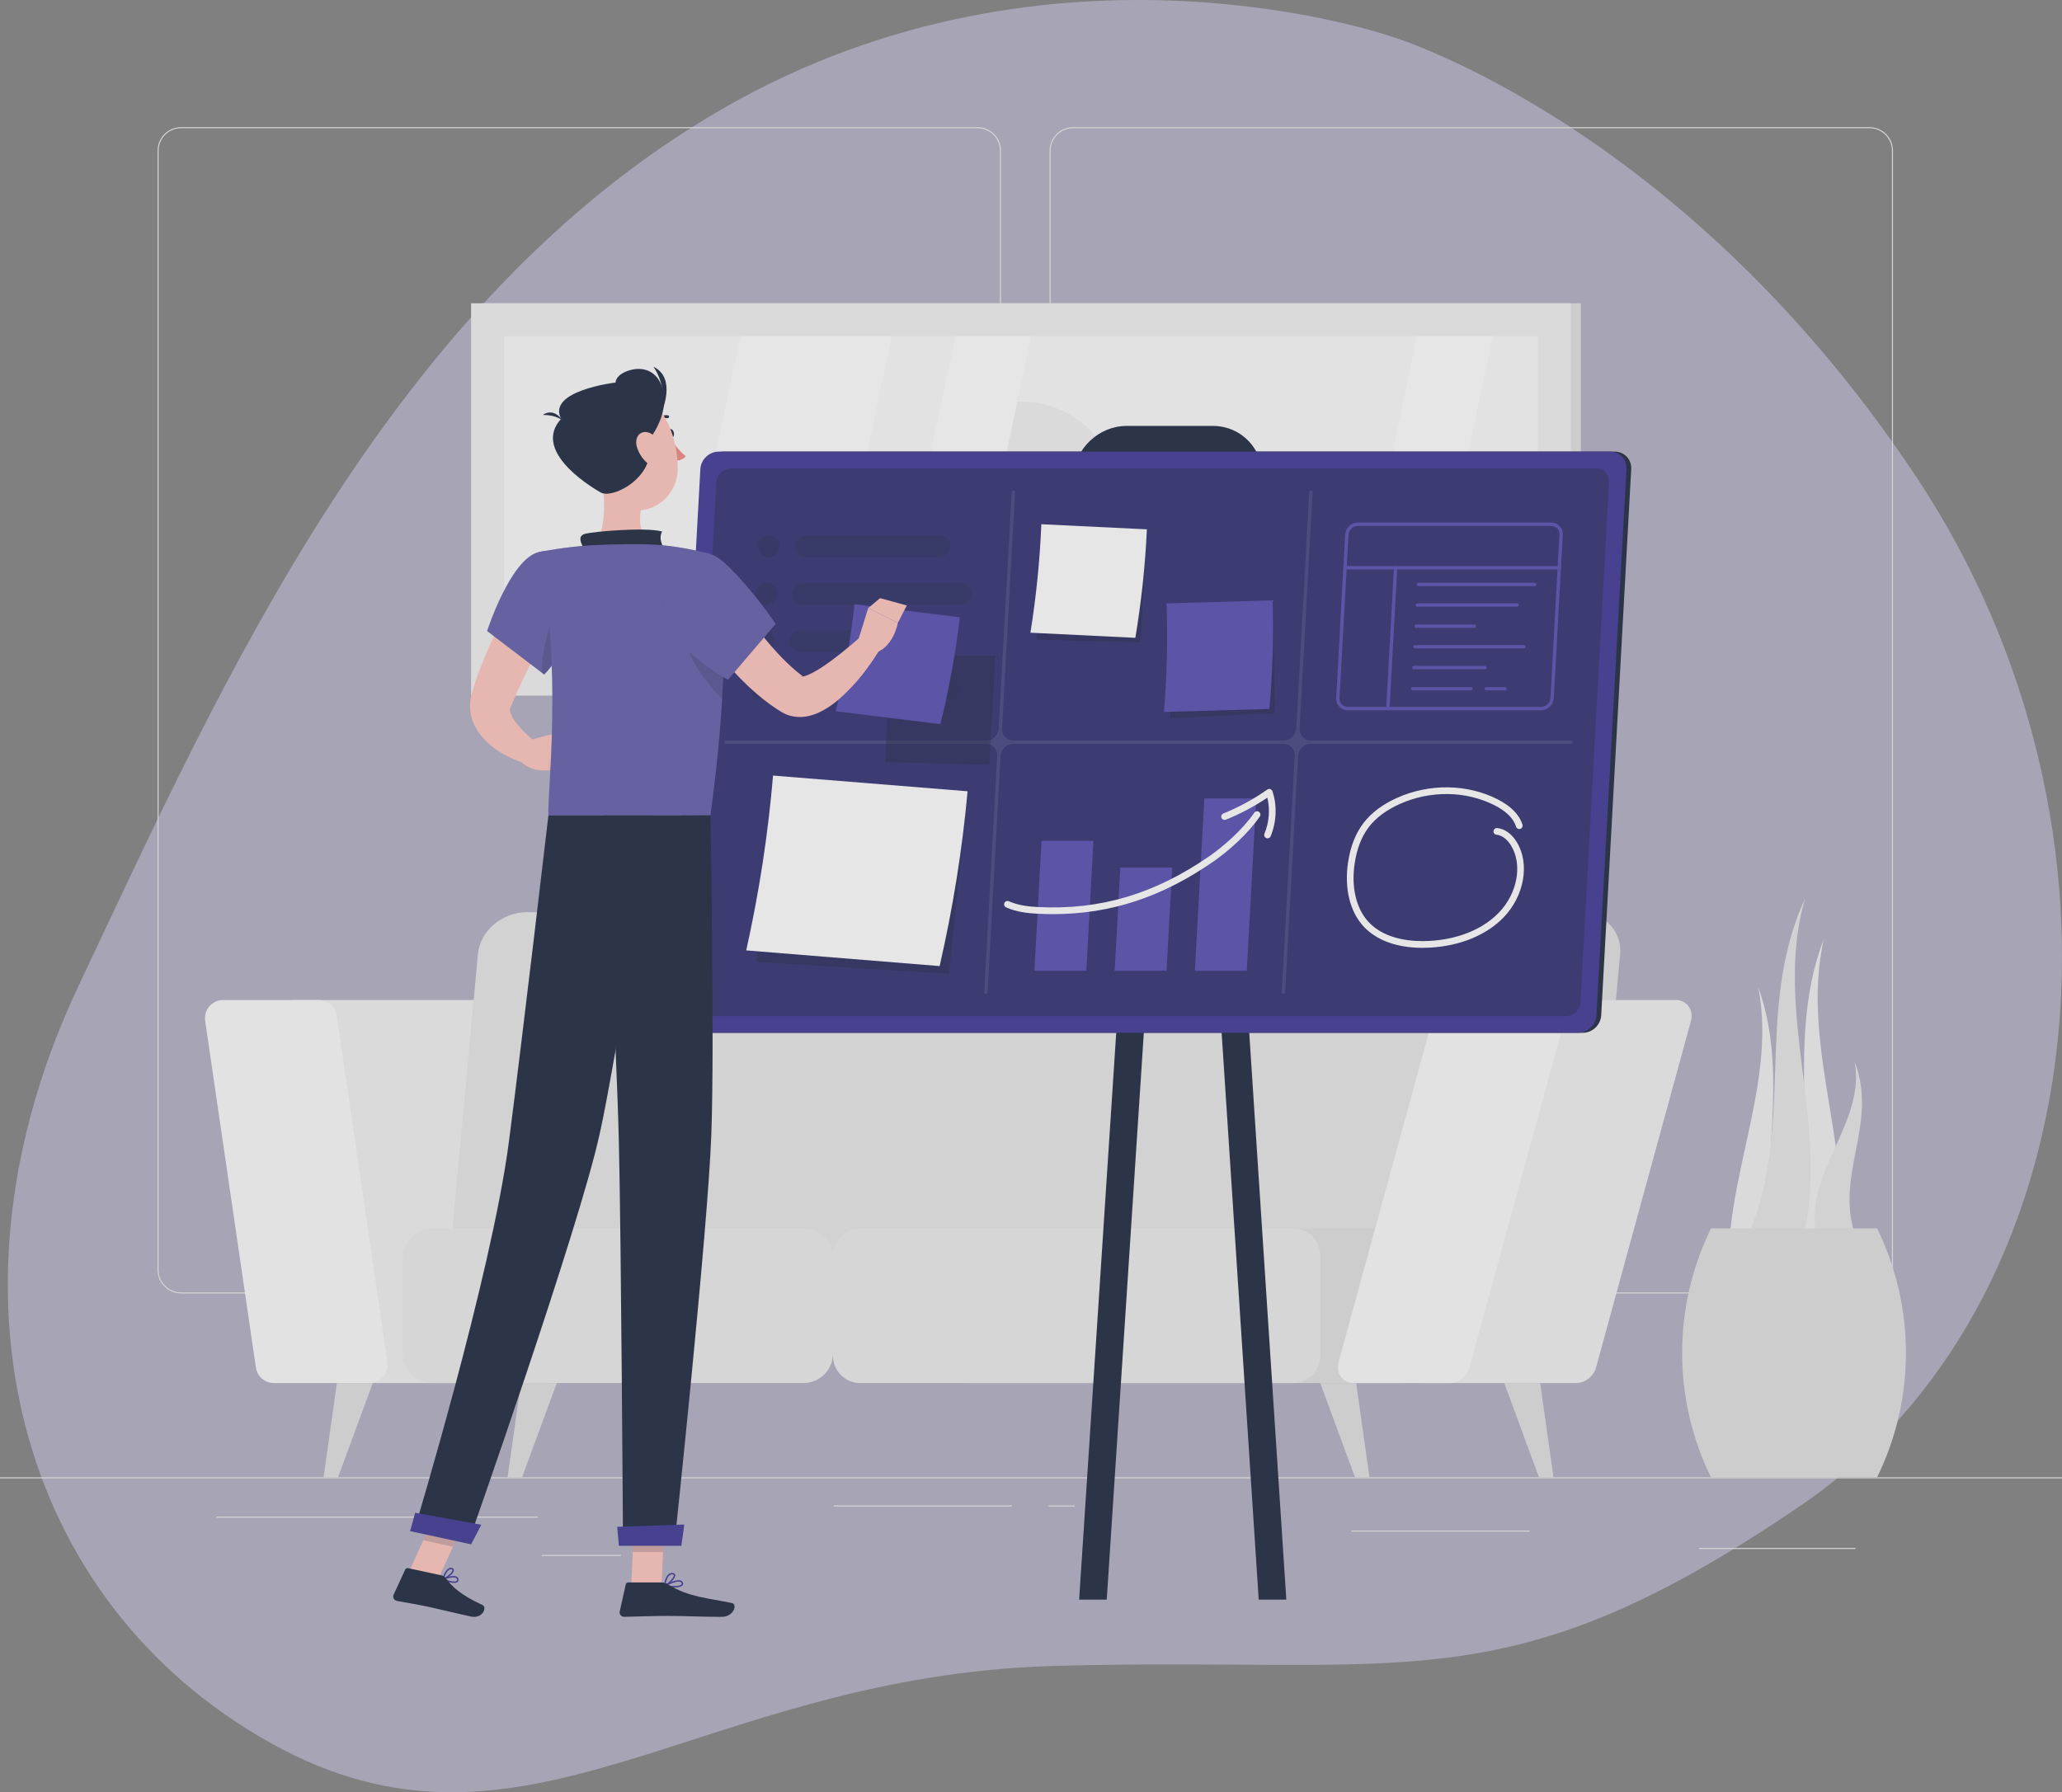 <svg width="528" height="459" viewBox="0 0 528 459" fill="none" xmlns="http://www.w3.org/2000/svg">
<rect x="0" y="0" width="528" height="459" fill="#808080" stroke="none"/>
<g opacity="0.8" clip-path="url(#clip0_264_48628)">
<path opacity="0.7" d="M356.932 9.566C356.932 9.566 270.194 -21.292 185.049 27.838C99.905 76.966 56.943 174.493 20.05 252.617C-16.843 330.74 4.392 410.206 69.389 446.439C134.385 482.672 178.581 429.259 269.76 426.658C360.941 424.057 385.463 437.099 461.124 385.564C536.785 334.029 550.461 212.319 490.778 122.263C431.092 32.208 356.932 9.566 356.932 9.566Z" fill="#C3C1DE"/>
<path d="M528 378.35H0V378.614H528V378.35Z" fill="#EBEBEB"/>
<path d="M137.668 388.407H55.397V388.671H137.668V388.407Z" fill="#EBEBEB"/>
<path d="M475.095 396.439H435.072V396.703H475.095V396.439Z" fill="#EBEBEB"/>
<path d="M158.991 398.213H138.725V398.477H158.991V398.213Z" fill="#EBEBEB"/>
<path d="M259.1 385.541H213.488V385.805H259.1V385.541Z" fill="#EBEBEB"/>
<path d="M275.189 385.541H268.502V385.805H275.189V385.541Z" fill="#EBEBEB"/>
<path d="M391.659 391.981H346.016V392.245H391.659V391.981Z" fill="#EBEBEB"/>
<path d="M250.287 331.254H46.374C43.051 331.254 40.347 328.55 40.347 325.227V38.595C40.347 35.271 43.051 32.567 46.374 32.567H250.287C253.609 32.567 256.313 35.271 256.313 38.595V325.227C256.313 328.55 253.609 331.254 250.287 331.254ZM46.374 32.832C43.196 32.832 40.611 35.417 40.611 38.596V325.228C40.611 328.406 43.196 330.991 46.374 330.991H250.287C253.464 330.991 256.049 328.406 256.049 325.228V38.595C256.049 35.417 253.464 32.831 250.287 32.831L46.374 32.832Z" fill="#EBEBEB"/>
<path d="M478.695 331.254H274.784C271.461 331.254 268.757 328.55 268.757 325.227V38.595C268.757 35.271 271.462 32.567 274.784 32.567H478.695C482.02 32.567 484.723 35.271 484.723 38.595V325.227C484.724 328.55 482.02 331.254 478.695 331.254ZM274.784 32.832C271.606 32.832 269.021 35.417 269.021 38.596V325.228C269.021 328.406 271.606 330.991 274.784 330.991H478.695C481.874 330.991 484.459 328.406 484.459 325.228V38.595C484.459 35.417 481.874 32.831 478.695 32.831L274.784 32.832Z" fill="#EBEBEB"/>
<path d="M140.308 354.21H88.424C86.112 354.21 84.148 352.513 83.814 350.224L70.826 261.443C70.415 258.631 72.595 256.109 75.436 256.109H127.32C129.632 256.109 131.596 257.806 131.93 260.095L144.917 348.876C145.329 351.687 143.149 354.21 140.308 354.21Z" fill="#F0F0F0"/>
<path d="M94.595 354.21H70.131C67.818 354.21 65.855 352.513 65.521 350.224L52.534 261.444C52.123 258.632 54.303 256.111 57.144 256.111H81.608C83.92 256.111 85.883 257.808 86.218 260.096L99.205 348.877C99.617 351.687 97.437 354.21 94.595 354.21Z" fill="#FAFAFA"/>
<path d="M404.262 233.609H152.084C145.679 233.609 140.042 238.412 139.494 244.336L133.148 312.882C132.599 318.806 137.346 323.609 143.751 323.609H395.929C402.334 323.609 407.971 318.806 408.519 312.882L414.865 244.336C415.413 238.412 410.667 233.609 404.262 233.609Z" fill="#E0E0E0"/>
<path d="M387.144 233.609H134.966C128.562 233.609 122.925 238.412 122.377 244.336L116.03 312.882C115.481 318.806 120.229 323.609 126.633 323.609H378.811C385.216 323.609 390.853 318.806 391.401 312.882L397.748 244.336C398.296 238.412 393.549 233.609 387.144 233.609Z" fill="#E6E6E6"/>
<path d="M103.13 346.612V322.207C103.13 318.01 106.531 314.609 110.728 314.609H205.709C209.904 314.609 213.307 318.01 213.307 322.207V346.612C213.307 350.808 209.905 354.21 205.709 354.21H110.728C106.531 354.21 103.13 350.808 103.13 346.612Z" fill="#EBEBEB"/>
<path d="M240.469 347.257V321.562C240.469 317.723 243.582 314.61 247.422 314.61H358.273C362.113 314.61 365.226 317.723 365.226 321.562V347.257C365.226 351.097 362.113 354.21 358.273 354.21H247.422C243.582 354.21 240.469 351.097 240.469 347.257Z" fill="#E0E0E0"/>
<path d="M213.306 347.257V321.562C213.306 317.723 216.419 314.61 220.258 314.61H331.11C334.949 314.61 338.063 317.723 338.063 321.562V347.257C338.063 351.097 334.949 354.21 331.11 354.21H220.258C216.419 354.21 213.306 351.097 213.306 347.257Z" fill="#EBEBEB"/>
<path d="M403.567 354.21H364.97C362.129 354.21 360.27 351.688 361.04 348.876L385.348 260.095C385.974 257.806 388.154 256.109 390.467 256.109H429.063C431.905 256.109 433.764 258.631 432.994 261.443L408.686 350.223C408.06 352.513 405.88 354.21 403.567 354.21Z" fill="#F0F0F0"/>
<path d="M371.141 354.21H346.677C343.836 354.21 341.977 351.688 342.747 348.876L367.055 260.095C367.681 257.806 369.861 256.109 372.173 256.109H396.637C399.478 256.109 401.337 258.631 400.567 261.443L376.259 350.223C375.633 352.513 373.454 354.21 371.141 354.21Z" fill="#FAFAFA"/>
<path d="M350.673 378.35H346.96L338.063 354.21H347.26L350.673 378.35Z" fill="#E0E0E0"/>
<path d="M397.791 378.35H394.078L385.18 354.21H394.378L397.791 378.35Z" fill="#E0E0E0"/>
<path d="M129.964 378.35H133.677L142.574 354.21H133.377L129.964 378.35Z" fill="#E0E0E0"/>
<path d="M82.846 378.35H86.559L95.457 354.21H86.259L82.846 378.35Z" fill="#E0E0E0"/>
<path d="M404.798 77.674H123.203V178.111H404.798V77.674Z" fill="#E0E0E0"/>
<path d="M402.217 77.674H120.622V178.111H402.217V77.674Z" fill="#F0F0F0"/>
<path d="M393.768 169.663V86.122L129.069 86.122V169.663L393.768 169.663Z" fill="#FAFAFA"/>
<path d="M261.418 152.943C275.253 152.943 286.468 141.727 286.468 127.892C286.468 114.057 275.253 102.842 261.418 102.842C247.583 102.842 236.368 114.057 236.368 127.892C236.368 141.727 247.583 152.943 261.418 152.943Z" fill="#F0F0F0"/>
<path d="M172.038 169.663L189.583 86.122H228.302L210.759 169.663H172.038Z" fill="white"/>
<path d="M227.096 169.663L244.64 86.122H264L246.457 169.663H227.096Z" fill="white"/>
<path d="M345.306 169.663L362.85 86.122H382.21L364.666 169.663H345.306Z" fill="white"/>
<path d="M467.046 240.398C460.475 268.871 476.547 298.281 469.977 326.754C467.808 326.664 465.64 326.573 463.471 326.483C461.302 326.394 459.133 326.303 456.965 326.213C467.872 297.921 456.137 268.691 467.046 240.398Z" fill="#F0F0F0"/>
<path d="M450.208 252.746C455.591 279.968 438.313 307.188 443.695 334.41C445.866 334.41 448.037 334.41 450.208 334.41C452.378 334.41 454.549 334.41 456.72 334.41C446.995 307.187 459.932 279.968 450.208 252.746Z" fill="#F0F0F0"/>
<path d="M462.227 230.112C453.614 259.142 469.624 290.471 461.013 319.501C458.655 319.28 456.296 319.061 453.937 318.84C451.579 318.619 449.22 318.4 446.862 318.179C460.191 289.59 448.898 258.702 462.227 230.112Z" fill="#E6E6E6"/>
<path d="M474.914 271.915C477.692 287.612 462.202 299.956 464.98 315.653C466.73 315.974 468.48 316.295 470.229 316.617C471.979 316.938 473.729 317.259 475.479 317.581C469.202 301.241 481.192 288.255 474.914 271.915Z" fill="#E6E6E6"/>
<path d="M480.656 314.61C466.475 314.61 452.294 314.61 438.113 314.61C428.264 334.715 428.264 358.245 438.113 378.35C452.294 378.35 466.475 378.35 480.656 378.35C490.506 358.245 490.506 334.715 480.656 314.61Z" fill="#E0E0E0"/>
<path d="M405.289 264.509H177.09C174.63 264.509 172.728 262.496 172.863 260.036L180.549 120.132C180.684 117.671 182.807 115.658 185.268 115.658H413.466C415.927 115.658 417.829 117.671 417.693 120.132L410.008 260.036C409.873 262.496 407.749 264.509 405.289 264.509Z" fill="#17213A"/>
<path d="M309.296 139.451H287.237C279.882 139.451 274.194 133.442 274.597 126.098L274.821 122.016C275.212 114.9 281.363 109.078 288.49 109.078H310.534C317.897 109.078 323.591 115.093 323.187 122.446L322.964 126.514C322.574 133.629 316.423 139.451 309.296 139.451Z" fill="#17213A"/>
<path d="M329.377 409.675H322.309L302.852 112.195H309.92L329.377 409.675Z" fill="#17213A"/>
<path d="M276.328 409.675H283.395L302.852 112.195H295.784L276.328 409.675Z" fill="#17213A"/>
<path d="M404.074 264.509H175.876C173.415 264.509 171.513 262.496 171.649 260.036L179.334 120.132C179.469 117.671 181.593 115.658 184.052 115.658H412.251C414.711 115.658 416.613 117.671 416.478 120.132L408.792 260.036C408.657 262.496 406.534 264.509 404.074 264.509Z" fill="#383192"/>
<path opacity="0.4" d="M179.497 260.223C177.527 260.223 176.012 258.621 176.121 256.65L183.433 123.518C183.541 121.549 185.232 119.946 187.202 119.946H408.63C410.599 119.946 412.113 121.549 412.006 123.518L404.693 256.65C404.584 258.62 402.895 260.223 400.925 260.223H179.497Z" fill="#17213A"/>
<path opacity="0.1" d="M402.297 189.655H335.645C333.969 189.655 332.685 188.296 332.777 186.62L336.106 126.021C336.118 125.784 335.938 125.592 335.7 125.592C335.463 125.592 335.261 125.784 335.248 126.021L331.92 186.62C331.828 188.296 330.394 189.655 328.718 189.655H259.454C257.778 189.655 256.494 188.296 256.586 186.62L259.914 126.021C259.927 125.784 259.746 125.592 259.509 125.592C259.271 125.592 259.069 125.784 259.057 126.021L255.728 186.62C255.636 188.296 254.203 189.655 252.527 189.655H185.875C185.638 189.655 185.436 189.848 185.423 190.084C185.41 190.321 185.591 190.513 185.828 190.513H252.48C254.156 190.513 255.44 191.872 255.348 193.548L252.02 254.147C252.007 254.384 252.188 254.576 252.425 254.576C252.662 254.576 252.864 254.384 252.877 254.147L256.206 193.548C256.297 191.872 257.732 190.513 259.407 190.513H328.672C330.347 190.513 331.631 191.872 331.54 193.548L328.211 254.147C328.198 254.384 328.379 254.576 328.617 254.576C328.853 254.576 329.056 254.384 329.069 254.147L332.397 193.548C332.489 191.872 333.923 190.513 335.599 190.513H402.25C402.487 190.513 402.69 190.321 402.702 190.084C402.715 189.848 402.533 189.655 402.297 189.655Z" fill="white"/>
<path opacity="0.4" d="M293.625 136.576H266.853L265.357 163.803L292.091 164.518L293.625 136.576Z" fill="#17213A"/>
<path d="M290.722 163.348C281.766 162.912 272.809 162.475 263.851 162.039C265.338 152.784 266.27 143.507 266.646 134.256C275.657 134.692 284.667 135.128 293.675 135.565C293.247 144.817 292.262 154.096 290.722 163.348Z" fill="white"/>
<path opacity="0.4" d="M325.899 154.765L299.093 156.81L299.681 183.958L326.502 182.627L325.899 154.765Z" fill="#17213A"/>
<path d="M325.043 181.569C316.043 181.819 307.04 182.069 298.038 182.319C298.818 173.017 299.041 163.735 298.709 154.52C307.764 154.266 316.819 154.01 325.871 153.757C326.151 162.977 325.875 172.265 325.043 181.569Z" fill="#5149B0"/>
<path opacity="0.4" d="M247.608 204.284L198.185 202.397L193.75 246.364L243.056 249.405L247.608 204.284Z" fill="#17213A"/>
<path d="M240.603 247.414C224.097 246.076 207.588 244.737 191.079 243.399C194.394 228.525 196.685 213.574 197.947 198.625C214.555 199.966 231.159 201.307 247.762 202.649C246.403 217.597 244.013 232.547 240.603 247.414Z" fill="white"/>
<g opacity="0.3">
<path d="M196.74 142.728C195.208 142.728 194.023 141.474 194.107 139.941C194.191 138.409 195.513 137.154 197.046 137.154C198.579 137.154 199.764 138.408 199.68 139.941C199.596 141.474 198.272 142.728 196.74 142.728Z" fill="#17213A"/>
<path opacity="0.8" d="M240.412 142.728H206.12C204.587 142.728 203.403 141.474 203.486 139.941C203.57 138.409 204.893 137.154 206.426 137.154H240.718C242.251 137.154 243.435 138.408 243.352 139.941C243.268 141.474 241.944 142.728 240.412 142.728Z" fill="#17213A"/>
<path d="M196.073 154.878C194.541 154.878 193.356 153.625 193.439 152.092C193.524 150.56 194.846 149.306 196.378 149.306C197.91 149.306 199.095 150.559 199.012 152.092C198.928 153.625 197.605 154.878 196.073 154.878Z" fill="#17213A"/>
<path opacity="0.8" d="M245.818 154.878H205.452C203.92 154.878 202.735 153.625 202.82 152.092C202.904 150.56 204.226 149.306 205.758 149.306H246.124C247.656 149.306 248.841 150.559 248.758 152.092C248.672 153.625 247.35 154.878 245.818 154.878Z" fill="#17213A"/>
<path d="M195.405 167.03C193.873 167.03 192.688 165.776 192.772 164.243C192.856 162.711 194.178 161.456 195.712 161.456C197.244 161.456 198.429 162.709 198.345 164.243C198.261 165.776 196.938 167.03 195.405 167.03Z" fill="#17213A"/>
<path opacity="0.8" d="M224.432 167.03H204.785C203.253 167.03 202.068 165.776 202.151 164.243C202.236 162.711 203.558 161.456 205.09 161.456H224.737C226.269 161.456 227.454 162.709 227.371 164.243C227.286 165.776 225.964 167.03 224.432 167.03Z" fill="#17213A"/>
<path opacity="0.8" d="M242.624 179.181H222.978C221.445 179.181 220.26 177.927 220.344 176.394C220.428 174.862 221.75 173.607 223.284 173.607H242.931C244.463 173.607 245.648 174.861 245.564 176.394C245.48 177.927 244.158 179.181 242.624 179.181Z" fill="#17213A"/>
<path d="M194.738 179.181C193.206 179.181 192.021 177.927 192.104 176.394C192.189 174.862 193.511 173.607 195.043 173.607C196.575 173.607 197.76 174.861 197.677 176.394C197.593 177.927 196.27 179.181 194.738 179.181Z" fill="#17213A"/>
<path opacity="0.8" d="M213.191 179.181H204.117C202.585 179.181 201.4 177.927 201.484 176.394C201.568 174.862 202.89 173.607 204.423 173.607H213.496C215.028 173.607 216.213 174.861 216.129 176.394C216.045 177.927 214.723 179.181 213.191 179.181Z" fill="#17213A"/>
</g>
<path d="M279.993 215.338H266.695L264.867 248.611H278.165L279.993 215.338Z" fill="#5149B0"/>
<path d="M300.163 222.197H286.864L285.415 248.611H298.712L300.163 222.197Z" fill="#5149B0"/>
<path d="M321.683 204.478H308.385L305.961 248.611H319.258L321.683 204.478Z" fill="#5149B0"/>
<path d="M269.655 234.113C268.338 234.113 267.011 234.078 265.667 234.01C263.345 233.89 260.332 233.597 257.623 232.378C257.191 232.184 256.999 231.676 257.193 231.244C257.387 230.812 257.894 230.62 258.326 230.813C260.775 231.914 263.583 232.184 265.755 232.296C281.71 233.116 295.682 228.961 309.744 219.219C313.097 216.897 318.102 212.6 321.178 208.135C321.446 207.745 321.981 207.648 322.37 207.916C322.76 208.184 322.858 208.718 322.59 209.108C319.387 213.76 314.358 218.109 310.721 220.629C297.513 229.779 284.366 234.113 269.655 234.113Z" fill="white"/>
<path d="M324.57 214.706C324.461 214.706 324.35 214.685 324.243 214.64C323.804 214.46 323.597 213.958 323.778 213.521C324.992 210.581 325.248 207.276 324.516 204.285C321.174 206.532 317.606 208.428 313.893 209.925C313.452 210.102 312.954 209.89 312.777 209.451C312.599 209.012 312.811 208.512 313.251 208.335C317.209 206.738 320.999 204.676 324.514 202.206C324.735 202.051 325.017 202.008 325.273 202.093C325.531 202.177 325.733 202.377 325.819 202.634C327.052 206.284 326.885 210.491 325.362 214.177C325.226 214.506 324.907 214.706 324.57 214.706Z" fill="white"/>
<path d="M394.594 181.903H345.127C344.288 181.903 343.515 181.575 342.951 180.979C342.386 180.383 342.1 179.591 342.146 178.75L344.443 136.931C344.537 135.219 346.008 133.826 347.721 133.826H397.188C398.027 133.826 398.8 134.154 399.364 134.75C399.929 135.346 400.215 136.138 400.169 136.979L397.872 178.797C397.778 180.509 396.307 181.903 394.594 181.903ZM347.722 134.683C346.457 134.683 345.37 135.713 345.3 136.979L343.004 178.797C342.971 179.4 343.174 179.966 343.574 180.39C343.974 180.812 344.525 181.046 345.127 181.046H394.594C395.859 181.046 396.946 180.016 397.016 178.75L399.313 136.931C399.345 136.328 399.143 135.762 398.742 135.339C398.342 134.917 397.791 134.683 397.189 134.683H347.722Z" fill="#5149B0"/>
<path d="M399.277 145.824H344.408C344.172 145.824 343.979 145.632 343.979 145.395C343.979 145.159 344.172 144.967 344.408 144.967H399.277C399.513 144.967 399.705 145.159 399.705 145.395C399.705 145.632 399.514 145.824 399.277 145.824Z" fill="#5149B0"/>
<path d="M355.382 181.903C355.374 181.903 355.366 181.903 355.358 181.902C355.121 181.89 354.941 181.687 354.953 181.45L356.935 145.372C356.948 145.135 357.148 144.951 357.387 144.968C357.624 144.98 357.805 145.183 357.792 145.42L355.81 181.499C355.797 181.726 355.608 181.903 355.382 181.903Z" fill="#5149B0"/>
<path d="M392.993 150.11H363.204C362.967 150.11 362.775 149.918 362.775 149.682C362.775 149.445 362.967 149.253 363.204 149.253H392.993C393.229 149.253 393.421 149.445 393.421 149.682C393.421 149.918 393.229 150.11 392.993 150.11Z" fill="#5149B0"/>
<path d="M388.504 155.371H362.914C362.678 155.371 362.486 155.179 362.486 154.943C362.486 154.706 362.678 154.514 362.914 154.514H388.504C388.741 154.514 388.933 154.706 388.933 154.943C388.933 155.179 388.741 155.371 388.504 155.371Z" fill="#5149B0"/>
<path d="M377.512 160.8H362.617C362.38 160.8 362.188 160.608 362.188 160.371C362.188 160.135 362.38 159.943 362.617 159.943H377.512C377.748 159.943 377.94 160.135 377.94 160.371C377.94 160.608 377.748 160.8 377.512 160.8Z" fill="#5149B0"/>
<path d="M380.217 171.394H362.035C361.798 171.394 361.606 171.202 361.606 170.965C361.606 170.729 361.798 170.537 362.035 170.537H380.217C380.453 170.537 380.646 170.729 380.646 170.965C380.646 171.203 380.453 171.394 380.217 171.394Z" fill="#5149B0"/>
<path d="M376.631 176.823H361.736C361.499 176.823 361.307 176.631 361.307 176.394C361.307 176.158 361.499 175.965 361.736 175.965H376.631C376.867 175.965 377.06 176.158 377.06 176.394C377.06 176.631 376.867 176.823 376.631 176.823Z" fill="#5149B0"/>
<path d="M385.35 176.823H380.577C380.341 176.823 380.148 176.631 380.148 176.394C380.148 176.158 380.341 175.965 380.577 175.965H385.35C385.587 175.965 385.779 176.158 385.779 176.394C385.779 176.631 385.587 176.823 385.35 176.823Z" fill="#5149B0"/>
<path d="M390.221 166.06H362.327C362.091 166.06 361.899 165.868 361.899 165.631C361.899 165.395 362.091 165.203 362.327 165.203H390.221C390.457 165.203 390.649 165.395 390.649 165.631C390.649 165.868 390.457 166.06 390.221 166.06Z" fill="#5149B0"/>
<path d="M364.219 242.742C357.756 242.742 352.461 240.831 349.172 237.279C345.66 233.487 344.204 227.522 345.175 220.916C345.769 216.87 347.091 213.475 349.105 210.824C351.126 208.165 354.049 205.973 357.794 204.307C366.056 200.633 375.619 200.761 383.377 204.653C386.853 206.396 389.03 208.602 389.851 211.208C389.993 211.659 389.742 212.141 389.29 212.283C388.838 212.426 388.358 212.175 388.215 211.723C387.539 209.576 385.652 207.712 382.607 206.185C375.304 202.522 366.288 202.407 358.49 205.874C355.012 207.422 352.314 209.435 350.469 211.862C348.633 214.278 347.422 217.409 346.87 221.165C345.974 227.256 347.271 232.705 350.428 236.114C354.816 240.853 362.08 241.192 366.02 240.976C373.345 240.57 379.646 238.012 383.763 233.772C388.578 228.814 389.929 221.397 386.904 216.519C386.317 215.574 385.057 213.961 383.204 213.777C382.733 213.73 382.389 213.31 382.437 212.839C382.483 212.368 382.907 212.027 383.374 212.071C385.291 212.262 387.061 213.521 388.361 215.616C391.789 221.142 390.341 229.461 384.994 234.968C380.575 239.518 373.871 242.259 366.116 242.69C365.474 242.724 364.841 242.742 364.219 242.742Z" fill="white"/>
<path d="M145.009 153.355L141.963 158.663L138.979 164.082C137.014 167.703 135.136 171.354 133.422 175.022C132.569 176.862 131.757 178.693 131.016 180.534L130.879 180.866C130.867 180.893 130.852 180.919 130.834 180.946C130.787 180.999 130.771 181.046 130.743 181.091C130.686 181.184 130.649 181.274 130.6 181.394C130.521 181.632 130.551 182.038 130.726 182.578C131.062 183.674 132.054 185.104 133.27 186.434C134.463 187.773 136.005 189.141 137.394 190.342L134.919 195.614C133.661 195.255 132.615 194.893 131.506 194.408C130.41 193.946 129.344 193.386 128.282 192.755C126.184 191.459 124.076 189.857 122.33 187.235C121.481 185.922 120.754 184.298 120.468 182.419C120.339 181.483 120.292 180.503 120.412 179.548C120.466 179.069 120.536 178.593 120.655 178.141L120.827 177.454L120.957 177.037C121.636 174.878 122.339 172.741 123.163 170.681C124.768 166.536 126.576 162.531 128.549 158.632C129.534 156.682 130.556 154.755 131.632 152.857C132.715 150.943 133.769 149.097 135.007 147.168L145.009 153.355Z" fill="#FFC3BD"/>
<path d="M134.745 189.746L140.294 188.304L140.612 197.262C140.612 197.262 136.271 197.907 133.614 195.251L134.745 189.746Z" fill="#FFC3BD"/>
<path d="M148.156 186.794L146.904 194.659L140.611 197.262L140.293 188.304L148.156 186.794Z" fill="#FFC3BD"/>
<path d="M171.107 111.139C171.231 111.752 171.657 112.183 172.058 112.102C172.46 112.02 172.682 111.458 172.558 110.844C172.433 110.23 172.008 109.8 171.606 109.881C171.206 109.963 170.982 110.526 171.107 111.139Z" fill="#17213A"/>
<path d="M171.601 112.195C171.601 112.195 173.714 115.449 175.596 116.843C174.717 118.077 172.778 117.989 172.778 117.989L171.601 112.195Z" fill="#ED847E"/>
<path d="M168.17 108.19C168.081 108.19 167.992 108.158 167.921 108.093C167.772 107.955 167.762 107.722 167.901 107.574C169.281 106.08 170.955 106.345 171.027 106.358C171.226 106.392 171.361 106.582 171.328 106.782C171.293 106.981 171.102 107.114 170.905 107.083C170.85 107.074 169.541 106.882 168.439 108.072C168.368 108.151 168.269 108.19 168.17 108.19Z" fill="#17213A"/>
<path d="M153.64 119.764C154.753 125.439 155.862 135.838 151.892 139.625C151.892 139.625 153.443 145.383 163.988 145.383C175.584 145.383 169.53 139.626 169.53 139.626C163.202 138.115 163.365 133.419 164.468 129.01L153.64 119.764Z" fill="#FFC3BD"/>
<path d="M149.605 140.678C148.757 139.102 147.823 137.297 149.755 136.732C151.879 136.11 165.527 134.957 169.537 136.124C168.304 138.315 170.39 141.008 170.39 141.008L149.605 140.678Z" fill="#17213A"/>
<path d="M115.25 405.261C116.028 405.429 116.806 405.474 117.181 405.155C117.338 405.021 117.497 404.765 117.36 404.302C117.288 404.059 117.128 403.877 116.887 403.762C115.839 403.261 113.432 404.243 113.329 404.284C113.262 404.312 113.218 404.376 113.216 404.449C113.214 404.522 113.254 404.588 113.319 404.62C113.687 404.796 114.468 405.091 115.25 405.261ZM116.512 404.02C116.591 404.037 116.664 404.061 116.727 404.092C116.873 404.162 116.965 404.264 117.007 404.406C117.105 404.736 116.983 404.841 116.942 404.875C116.525 405.229 114.976 404.902 113.885 404.466C114.626 404.205 115.823 403.871 116.512 404.02Z" fill="#383192"/>
<path d="M113.36 404.633C113.39 404.639 113.421 404.638 113.451 404.63C114.328 404.373 116.204 403.04 116.228 402.161C116.232 402.001 116.176 401.712 115.758 401.566C115.486 401.471 115.213 401.494 114.943 401.632C113.906 402.161 113.252 404.31 113.224 404.4C113.205 404.465 113.222 404.534 113.27 404.583C113.294 404.608 113.326 404.625 113.36 404.633ZM115.556 401.89C115.582 401.896 115.61 401.904 115.636 401.914C115.863 401.993 115.86 402.104 115.859 402.151C115.846 402.671 114.608 403.717 113.699 404.141C113.927 403.521 114.445 402.298 115.109 401.959C115.261 401.881 115.408 401.859 115.556 401.89Z" fill="#383192"/>
<path d="M172.526 406.562C173.522 406.562 174.484 406.425 174.806 405.978C174.919 405.822 175.008 405.555 174.79 405.176C174.669 404.962 174.472 404.818 174.208 404.746C172.917 404.395 170.206 405.94 170.091 406.006C170.024 406.044 169.989 406.119 170.001 406.195C170.014 406.271 170.072 406.33 170.147 406.346C170.641 406.443 171.598 406.562 172.526 406.562ZM173.756 405.057C173.886 405.057 174.006 405.07 174.111 405.099C174.281 405.146 174.398 405.229 174.471 405.356C174.601 405.584 174.554 405.697 174.507 405.763C174.146 406.264 172.185 406.276 170.744 406.072C171.462 405.702 172.849 405.057 173.756 405.057Z" fill="#383192"/>
<path d="M170.183 406.348C170.208 406.348 170.234 406.342 170.258 406.332C171.195 405.912 173.049 404.234 172.907 403.357C172.874 403.151 172.728 402.895 172.223 402.844C171.846 402.806 171.505 402.911 171.204 403.159C170.217 403.969 170.009 406.058 169.999 406.147C169.993 406.211 170.021 406.276 170.075 406.314C170.107 406.336 170.145 406.348 170.183 406.348ZM172.075 403.203C172.111 403.203 172.148 403.205 172.186 403.208C172.517 403.242 172.538 403.372 172.544 403.415C172.63 403.941 171.369 405.26 170.413 405.834C170.512 405.224 170.789 403.974 171.437 403.443C171.633 403.281 171.842 403.203 172.075 403.203Z" fill="#383192"/>
<path d="M161.651 406.164H169.41L170.182 388.198H162.424L161.651 406.164Z" fill="#FFC3BD"/>
<path d="M104.713 402.572L112.295 404.215L119.907 387.481L112.325 385.839L104.713 402.572Z" fill="#FFC3BD"/>
<path d="M113.024 403.453L104.506 401.609C104.195 401.542 103.881 401.699 103.749 401.987L100.792 408.403C100.486 409.068 100.891 409.848 101.61 409.991C104.595 410.583 106.077 410.722 109.824 411.533C112.128 412.031 117.331 413.299 120.514 413.988C123.627 414.662 124.793 411.62 123.552 411.053C117.987 408.51 115.662 406.272 114.156 404.185C113.882 403.809 113.477 403.551 113.024 403.453Z" fill="#17213A"/>
<path d="M169.358 405.265H160.886C160.569 405.265 160.294 405.486 160.225 405.795L158.692 412.691C158.534 413.406 159.077 414.084 159.809 414.071C162.865 414.019 167.281 413.84 171.122 413.84C175.613 413.84 179.491 414.085 184.759 414.085C187.944 414.085 188.828 410.865 187.494 410.574C181.425 409.246 176.47 409.104 171.225 405.87C170.657 405.519 170.028 405.265 169.358 405.265Z" fill="#17213A"/>
<path d="M138.002 141.379C130.732 143.047 124.737 161.608 124.737 161.608L139.338 172.737C139.338 172.737 144.697 167.684 147.082 158.4C149.58 148.671 145.437 139.675 138.002 141.379Z" fill="#383192"/>
<path opacity="0.2" d="M138.002 141.379C130.732 143.047 124.737 161.608 124.737 161.608L139.338 172.737C139.338 172.737 144.697 167.684 147.082 158.4C149.58 148.671 145.437 139.675 138.002 141.379Z" fill="#FAFAFA"/>
<path opacity="0.2" d="M144.234 155.029C140.284 158.936 138.996 166.054 138.69 172.242L139.334 172.738C139.334 172.738 144.698 167.68 147.085 158.398C147.233 157.817 147.359 157.236 147.465 156.666L144.234 155.029Z" fill="#17213A"/>
<path d="M181.463 141.778C181.463 141.778 189.72 151.105 181.922 208.831C169.42 208.831 146.513 208.831 140.429 208.831C140.143 202.462 144.145 171.39 138.002 141.378C138.002 141.378 145.114 139.951 151.893 139.624C157.195 139.369 164.87 139.2 169.531 139.625C175.675 140.186 181.463 141.778 181.463 141.778Z" fill="#383192"/>
<path opacity="0.2" d="M181.463 141.778C181.463 141.778 189.72 151.105 181.922 208.831C169.42 208.831 146.513 208.831 140.429 208.831C140.143 202.462 144.145 171.39 138.002 141.378C138.002 141.378 145.114 139.951 151.893 139.624C157.195 139.369 164.87 139.2 169.531 139.625C175.675 140.186 181.463 141.778 181.463 141.778Z" fill="#FAFAFA"/>
<path opacity="0.2" d="M185.09 159.422L184.932 159.285L175.502 161.545C174.963 167.923 181.521 175.547 184.9 179.032C185.365 170.89 185.354 164.47 185.09 159.422Z" fill="#17213A"/>
<path opacity="0.2" d="M170.181 388.203L169.784 397.464H162.022L162.419 388.203H170.181Z" fill="#17213A"/>
<path opacity="0.2" d="M112.321 385.843L119.907 387.485L115.978 396.11L108.394 394.468L112.321 385.843Z" fill="#17213A"/>
<path d="M150.39 113.996C152.383 121.433 153.172 125.887 157.761 128.979C164.664 133.63 173.259 128.292 173.528 120.409C173.77 113.314 170.47 102.344 162.49 100.846C154.627 99.371 148.398 106.56 150.39 113.996Z" fill="#FFC3BD"/>
<path d="M153.805 126.123C156.967 127.933 168.495 121.886 166.128 112.719C166.128 112.719 170.52 107.438 170.023 101.61C169.527 95.782 165.527 93.561 161.271 94.812C157.52 95.914 157.629 97.968 157.629 97.968C157.629 97.968 139.901 100.055 143.685 107.261C136.469 115.128 149.859 123.864 153.805 126.123Z" fill="#17213A"/>
<path d="M144.182 107.861C144.182 107.861 142.07 104.206 138.99 106.253C140.443 106.274 142.819 106.522 144.182 107.861Z" fill="#17213A"/>
<path d="M169.458 105.451C169.458 105.451 173.322 96.73 167.299 93.922C169.33 96.748 170.434 101.309 169.458 105.451Z" fill="#17213A"/>
<path d="M163.044 114.308C163.55 116.259 164.833 117.938 166.175 118.936C168.194 120.438 169.702 118.959 169.559 116.675C169.43 114.619 168.224 111.359 165.997 110.75C163.801 110.15 162.466 112.076 163.044 114.308Z" fill="#FFC3BD"/>
<path d="M167.203 208.832C167.203 208.832 158.399 268.118 153.566 290.329C148.273 314.652 119.892 395.122 119.892 395.122L106.004 392.116C106.004 392.116 125.85 326.537 130.292 292.534C133.704 266.415 140.429 208.832 140.429 208.832H167.203Z" fill="#17213A"/>
<path d="M123.217 390.487C123.276 390.499 120.629 395.509 120.629 395.509L105.004 392.126L106.321 387.429L123.217 390.487Z" fill="#383192"/>
<path opacity="0.3" d="M161.639 229.956C151.459 231.951 152.536 269.915 153.761 289.44C156.697 275.638 160.995 249.08 163.93 230.23C163.254 229.892 162.494 229.787 161.639 229.956Z" fill="#17213A"/>
<path d="M181.922 208.832C181.922 208.832 182.991 266.835 182.147 290.493C181.27 315.1 172.675 395.671 172.675 395.671H159.533C159.533 395.671 159.05 316.538 158.467 292.371C157.829 266.025 154.648 208.833 154.648 208.833H181.922V208.832Z" fill="#17213A"/>
<path opacity="0.4" d="M254.879 167.94H228.108L226.612 195.168L253.345 195.883L254.879 167.94Z" fill="#17213A"/>
<path d="M240.807 185.458C231.87 184.355 222.933 183.252 213.994 182.149C216.161 173.069 217.774 163.925 218.828 154.765C227.818 155.872 236.809 156.977 245.798 158.084C244.692 167.243 243.027 176.385 240.807 185.458Z" fill="#5149B0"/>
<path d="M175.203 390.436C175.263 390.436 174.462 395.892 174.462 395.892H158.475L158.043 391.023L175.203 390.436Z" fill="#383192"/>
<path d="M185.29 148.856C186.482 150.713 187.842 152.8 189.199 154.727C190.584 156.671 191.966 158.615 193.422 160.483C196.308 164.224 199.369 167.817 202.664 170.799C203.481 171.555 204.316 172.254 205.16 172.899L205.793 173.376C205.736 173.342 205.535 173.275 205.422 173.248C205.146 173.196 205.012 173.243 205.086 173.281C205.246 173.364 206.018 173.231 206.824 172.882C207.642 172.534 208.573 172.063 209.495 171.495C213.208 169.193 217.044 165.977 220.649 162.851L225.18 166.511C222.369 171.04 219.275 175.136 215.025 178.901C213.945 179.829 212.788 180.751 211.395 181.572C209.995 182.38 208.404 183.206 206.068 183.551C204.901 183.703 203.488 183.673 202.03 183.209C201.318 182.997 200.566 182.621 199.978 182.26L199.062 181.68C197.853 180.898 196.703 180.073 195.611 179.213C191.245 175.753 187.599 171.852 184.237 167.795C182.582 165.749 180.978 163.678 179.491 161.527C177.987 159.353 176.574 157.275 175.173 154.855L185.29 148.856Z" fill="#FFC3BD"/>
<path d="M170.051 153.513C167.569 163.913 186.388 174.098 186.388 174.098L198.611 159.777C198.611 159.777 193.046 151.344 186.123 144.699C177.572 136.492 171.939 145.596 170.051 153.513Z" fill="#383192"/>
<path opacity="0.2" d="M170.051 153.513C167.569 163.913 186.388 174.098 186.388 174.098L198.611 159.777C198.611 159.777 193.046 151.344 186.123 144.699C177.572 136.492 171.939 145.596 170.051 153.513Z" fill="#FAFAFA"/>
<path d="M219.42 165.015L222.305 155.75L229.897 159.534C229.897 159.534 228.791 166.294 223.265 167.466L219.42 165.015Z" fill="#FFC3BD"/>
<path d="M225.349 153.182L232.196 155.066L229.897 159.533L222.304 155.75L225.349 153.182Z" fill="#FFC3BD"/>
</g>
<defs>
<clipPath id="clip0_264_48628">
<rect width="528" height="459" fill="white"/>
</clipPath>
</defs>
</svg>
